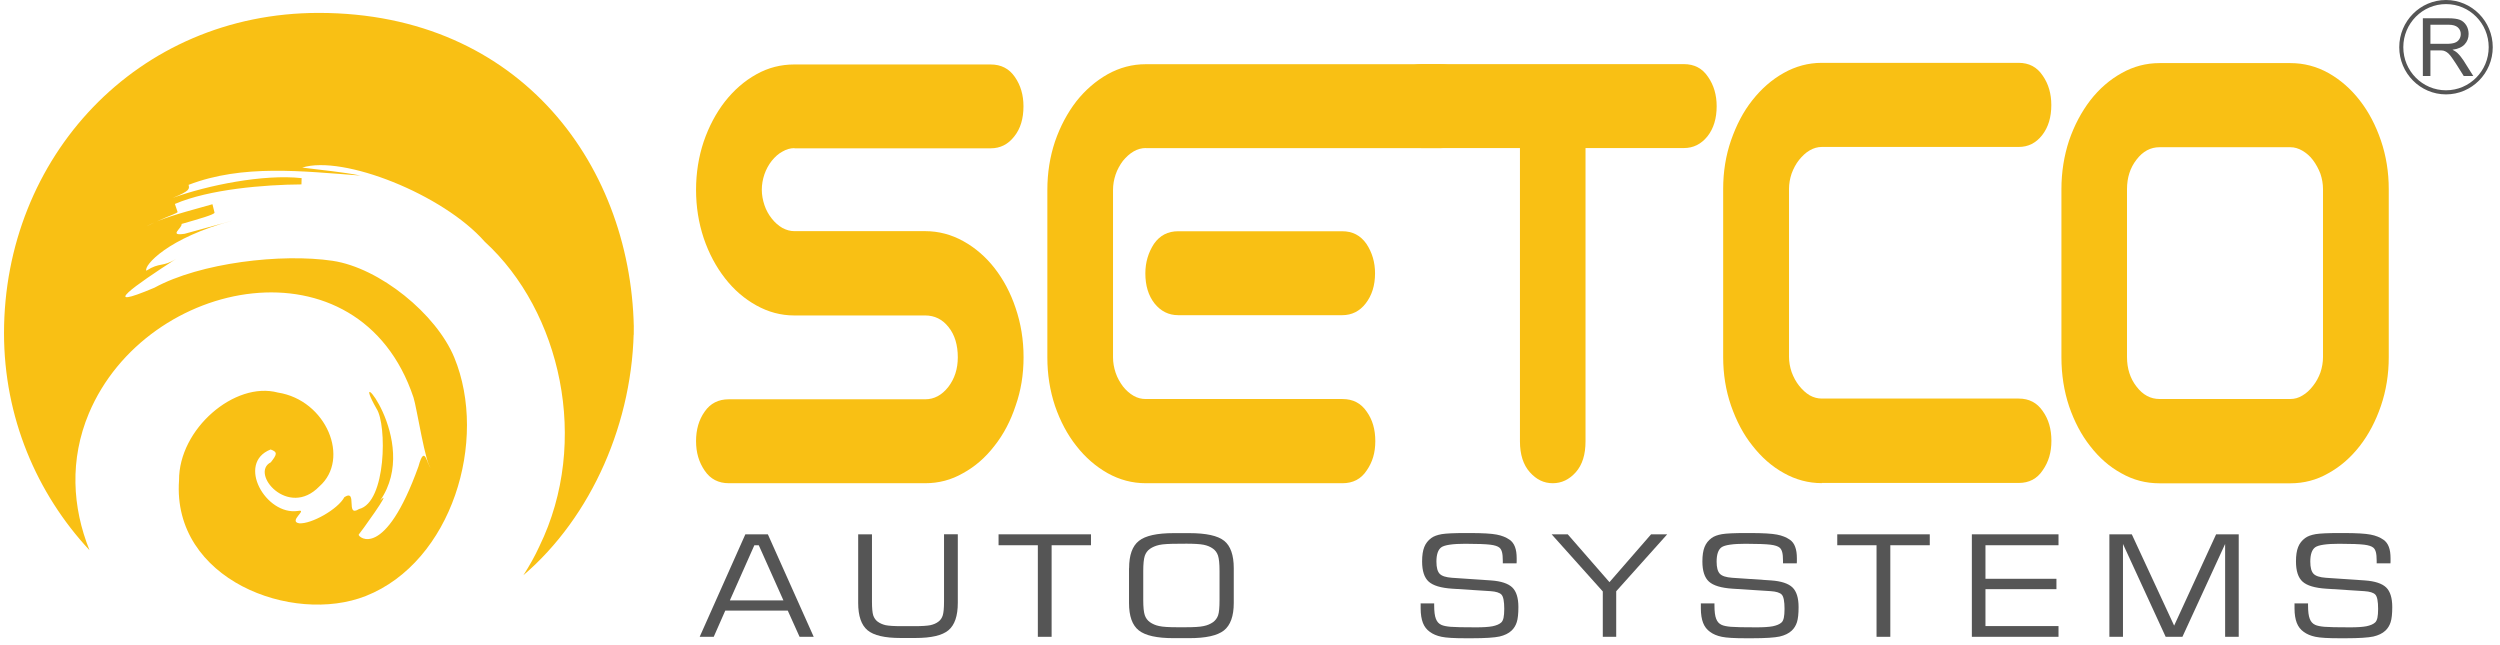 <svg xmlns="http://www.w3.org/2000/svg" width="221" height="57" viewBox="0 0 221 57" fill="none"><path fill-rule="evenodd" clip-rule="evenodd" d="M56.037 29.605C56.037 14.862 46.116 1.141 28.177 1.141C12.068 1.141 0.355 13.938 0.355 29.452C0.355 36.872 3.23 43.608 7.912 48.64C6.383 44.838 6.144 40.626 7.856 36.542C12.96 24.428 31.768 20.843 36.553 35.136C36.832 35.971 37.644 41.237 38.098 41.349C37.747 41.253 37.58 39.082 36.991 41.237C34.005 49.532 31.68 47.507 31.704 47.266C31.72 47.29 34.873 42.941 33.599 44.259C37.325 38.898 30.613 31.438 33.288 36.132C34.212 37.523 34.156 44.428 31.736 44.999C30.502 45.794 31.648 43.182 30.446 43.946C29.872 45.023 27.516 46.341 26.449 46.261C25.437 46.092 27.277 44.983 26.337 45.167C23.494 45.594 20.867 40.931 23.924 39.733C24.553 39.959 24.498 40.16 23.94 40.867C22.061 41.816 25.469 45.859 28.232 42.997C30.995 40.569 28.861 35.369 24.561 34.701C20.763 33.681 15.803 37.909 15.827 42.459C15.198 51.237 25.859 55.248 32.341 52.684C39.945 49.677 43.178 38.93 40.16 31.607C38.575 27.764 33.575 23.681 29.395 23.054C24.88 22.386 17.706 23.222 13.653 25.433C8.621 27.563 11.901 25.248 15.588 22.869C14.37 23.648 14.146 23.15 12.936 23.93C12.697 23.488 14.815 21.02 20.644 19.477L16.328 20.666C14.831 20.891 16.145 20.144 16.05 19.798C17.523 19.372 18.996 18.962 18.964 18.793L18.781 18.054C17.586 18.407 15.389 18.946 13.86 19.573C13.525 19.726 13.175 19.886 12.849 20.071C13.127 19.902 13.478 19.734 13.86 19.573C14.871 19.107 15.723 18.833 15.699 18.737L15.46 18.029C18.486 16.727 23.367 16.325 26.648 16.301L26.664 15.747C23.288 15.377 18.367 16.374 15.269 17.491C16.798 16.88 16.758 16.695 16.671 16.341C21.448 14.501 26.719 15.136 31.879 15.521C30.183 15.184 28.431 15.039 26.719 14.814C30.31 13.681 39.165 17.169 42.851 21.366C49.564 27.507 52.199 39.026 47.685 48.286C47.279 49.179 46.801 50.015 46.267 50.851C52.295 45.69 56.029 37.266 56.029 28.689V29.613L56.037 29.605Z" fill="#F9C014"></path><path fill-rule="evenodd" clip-rule="evenodd" d="M70.226 13.095C69.86 13.095 69.51 13.199 69.167 13.4C68.817 13.585 68.506 13.866 68.22 14.22C67.941 14.574 67.726 14.976 67.575 15.41C67.424 15.86 67.344 16.31 67.344 16.768C67.344 17.226 67.424 17.669 67.575 18.127C67.726 18.577 67.941 18.963 68.22 19.316C68.498 19.67 68.817 19.951 69.167 20.152C69.518 20.337 69.86 20.434 70.226 20.434H81.804C82.982 20.434 84.113 20.739 85.156 21.318C86.215 21.905 87.147 22.709 87.927 23.713C88.707 24.718 89.336 25.892 89.782 27.234C90.244 28.593 90.483 30.032 90.483 31.575C90.483 33.119 90.252 34.525 89.782 35.86C89.336 37.218 88.707 38.408 87.911 39.413C87.115 40.45 86.183 41.254 85.14 41.824C84.097 42.427 82.982 42.717 81.788 42.717H64.438C63.506 42.717 62.797 42.347 62.296 41.607C61.778 40.852 61.531 39.999 61.531 38.995C61.531 37.99 61.778 37.106 62.296 36.382C62.797 35.659 63.506 35.297 64.422 35.297H81.788C82.584 35.297 83.261 34.927 83.826 34.212C84.392 33.472 84.67 32.604 84.67 31.583C84.67 30.514 84.407 29.606 83.858 28.922C83.309 28.223 82.616 27.886 81.78 27.886H70.202C69.024 27.886 67.909 27.58 66.866 27.001C65.807 26.414 64.891 25.627 64.095 24.606C63.299 23.585 62.67 22.411 62.208 21.053C61.762 19.71 61.531 18.288 61.531 16.784C61.531 15.281 61.762 13.85 62.208 12.516C62.67 11.173 63.299 9.984 64.095 8.963C64.891 7.958 65.807 7.154 66.866 6.567C67.909 5.981 69.024 5.699 70.218 5.699H87.569C88.5 5.699 89.209 6.069 89.711 6.8C90.228 7.54 90.475 8.408 90.475 9.397C90.475 10.482 90.212 11.374 89.663 12.058C89.113 12.765 88.421 13.111 87.577 13.111H70.226V13.095Z" fill="#F9C014"></path><path fill-rule="evenodd" clip-rule="evenodd" d="M101.289 13.087C100.923 13.087 100.556 13.184 100.214 13.385C99.864 13.586 99.553 13.875 99.266 14.221C99.004 14.574 98.773 14.976 98.621 15.427C98.47 15.877 98.391 16.335 98.391 16.785V31.592C98.391 32.042 98.47 32.492 98.621 32.95C98.773 33.401 99.004 33.803 99.266 34.156C99.545 34.51 99.864 34.791 100.214 34.992C100.564 35.193 100.923 35.274 101.289 35.274H118.671C119.603 35.274 120.311 35.643 120.813 36.383C121.331 37.098 121.577 37.974 121.577 38.995C121.577 40.016 121.331 40.852 120.813 41.592C120.319 42.347 119.603 42.717 118.671 42.717H101.289C100.095 42.717 98.98 42.42 97.921 41.833C96.878 41.246 95.946 40.442 95.15 39.421C94.354 38.417 93.725 37.227 93.263 35.885C92.817 34.542 92.586 33.119 92.586 31.6V16.793C92.586 15.266 92.817 13.843 93.263 12.508C93.725 11.166 94.362 9.976 95.15 8.955C95.946 7.951 96.878 7.147 97.921 6.56C98.98 5.973 100.095 5.676 101.289 5.676H127.35C128.282 5.676 128.975 6.046 129.492 6.801C129.986 7.541 130.257 8.409 130.257 9.398C130.257 10.467 129.994 11.359 129.444 12.058C128.895 12.742 128.202 13.095 127.35 13.095H101.289V13.087ZM118.655 20.442H104.155C103.24 20.442 102.531 20.812 102.014 21.552C101.52 22.307 101.249 23.176 101.249 24.164C101.249 25.233 101.512 26.126 102.061 26.825C102.611 27.508 103.303 27.862 104.155 27.862H118.655C119.499 27.862 120.2 27.508 120.725 26.825C121.275 26.118 121.554 25.233 121.554 24.164C121.554 23.176 121.291 22.307 120.789 21.552C120.272 20.812 119.563 20.442 118.647 20.442H118.655Z" fill="#F9C014"></path><path fill-rule="evenodd" clip-rule="evenodd" d="M148.847 5.668C149.778 5.668 150.487 6.038 150.989 6.793C151.506 7.533 151.753 8.401 151.753 9.39C151.753 10.459 151.49 11.351 150.941 12.05C150.391 12.734 149.699 13.088 148.855 13.088H140.16V39.012C140.16 40.185 139.881 41.086 139.3 41.745C138.718 42.396 138.042 42.717 137.261 42.717C136.481 42.717 135.82 42.396 135.239 41.745C134.658 41.094 134.363 40.185 134.363 39.012V13.088H125.668C124.824 13.088 124.123 12.734 123.582 12.05C123.032 11.351 122.77 10.459 122.77 9.39C122.77 8.401 123.032 7.533 123.534 6.793C124.051 6.038 124.76 5.668 125.676 5.668H148.871H148.847Z" fill="#F9C014"></path><path fill-rule="evenodd" clip-rule="evenodd" d="M161.039 42.709C159.861 42.709 158.73 42.403 157.687 41.816C156.628 41.23 155.712 40.418 154.916 39.397C154.104 38.392 153.491 37.194 153.021 35.852C152.559 34.509 152.328 33.078 152.328 31.551V16.712C152.328 15.185 152.559 13.754 153.021 12.412C153.491 11.069 154.096 9.879 154.916 8.85C155.712 7.846 156.62 7.042 157.687 6.447C158.73 5.86 159.861 5.555 161.039 5.555H178.445C179.361 5.555 180.069 5.924 180.571 6.68C181.089 7.42 181.336 8.288 181.336 9.285C181.336 10.362 181.073 11.246 180.523 11.953C179.974 12.645 179.297 12.99 178.453 12.99H161.047C160.681 12.99 160.315 13.095 159.972 13.296C159.622 13.497 159.327 13.786 159.041 14.132C158.762 14.486 158.547 14.887 158.38 15.338C158.228 15.788 158.149 16.246 158.149 16.696V31.535C158.149 31.985 158.228 32.444 158.38 32.894C158.547 33.344 158.762 33.746 159.041 34.099C159.327 34.453 159.622 34.734 159.972 34.944C160.322 35.144 160.689 35.233 161.047 35.233H178.453C179.369 35.233 180.077 35.603 180.579 36.342C181.097 37.066 181.344 37.934 181.344 38.963C181.344 39.992 181.097 40.828 180.579 41.567C180.085 42.323 179.369 42.693 178.453 42.693H161.047L161.039 42.709Z" fill="#F9C014"></path><path fill-rule="evenodd" clip-rule="evenodd" d="M202.479 5.578C203.658 5.578 204.78 5.868 205.831 6.454C206.874 7.041 207.806 7.845 208.602 8.874C209.399 9.895 210.012 11.076 210.473 12.419C210.935 13.777 211.166 15.208 211.166 16.72V31.583C211.166 33.094 210.935 34.525 210.473 35.883C210.012 37.226 209.399 38.399 208.602 39.428C207.806 40.449 206.874 41.261 205.831 41.832C204.788 42.435 203.658 42.724 202.479 42.724H190.902C189.691 42.724 188.577 42.435 187.518 41.832C186.474 41.261 185.559 40.457 184.778 39.444C183.982 38.44 183.369 37.258 182.907 35.915C182.461 34.573 182.23 33.126 182.23 31.583V16.72C182.23 15.208 182.461 13.777 182.907 12.419C183.369 11.076 183.998 9.895 184.778 8.874C185.575 7.845 186.506 7.041 187.565 6.454C188.608 5.868 189.723 5.578 190.902 5.578H202.479ZM188.027 31.559C188.027 32.58 188.306 33.456 188.871 34.179C189.437 34.919 190.113 35.272 190.91 35.272H202.471C202.837 35.272 203.188 35.176 203.53 34.967C203.881 34.766 204.191 34.477 204.462 34.123C204.748 33.769 204.963 33.367 205.123 32.933C205.274 32.483 205.354 32.025 205.354 31.559V16.727C205.354 16.253 205.274 15.803 205.123 15.353C204.955 14.919 204.74 14.517 204.462 14.147C204.199 13.793 203.881 13.528 203.53 13.319C203.18 13.118 202.837 13.014 202.471 13.014H190.91C190.113 13.014 189.437 13.367 188.871 14.107C188.306 14.83 188.027 15.699 188.027 16.727V31.559Z" fill="#F9C014"></path><path fill-rule="evenodd" clip-rule="evenodd" d="M64.527 53.078H69.257L67.075 48.199H66.685L64.519 53.078H64.527ZM61.852 56.294L65.889 47.234H67.879L71.932 56.294H70.682L69.639 53.979H64.113L63.094 56.294H61.844H61.852Z" fill="#555555"></path><path fill-rule="evenodd" clip-rule="evenodd" d="M75.863 47.235H77.082V53.175C77.082 53.762 77.121 54.164 77.193 54.397C77.273 54.63 77.4 54.815 77.583 54.952C77.782 55.096 78.013 55.201 78.284 55.265C78.555 55.321 79.024 55.353 79.685 55.353H80.832C81.501 55.353 81.971 55.321 82.249 55.265C82.528 55.201 82.759 55.104 82.958 54.952C83.141 54.815 83.268 54.63 83.34 54.397C83.412 54.164 83.452 53.754 83.452 53.167V47.227H84.67V53.296C84.67 54.453 84.391 55.257 83.842 55.715C83.292 56.173 82.321 56.398 80.927 56.398H79.606C78.212 56.398 77.241 56.173 76.691 55.715C76.142 55.257 75.863 54.453 75.863 53.296V47.227V47.235Z" fill="#555555"></path><path fill-rule="evenodd" clip-rule="evenodd" d="M88.273 48.199V47.234H96.443V48.199H92.963V56.294H91.745V48.199H88.273Z" fill="#555555"></path><path fill-rule="evenodd" clip-rule="evenodd" d="M104.773 48.069H104.096C103.332 48.069 102.791 48.102 102.472 48.174C102.154 48.246 101.883 48.359 101.652 48.52C101.437 48.672 101.286 48.881 101.198 49.139C101.111 49.404 101.063 49.846 101.063 50.481V53.045C101.063 53.68 101.111 54.122 101.198 54.38C101.286 54.637 101.437 54.846 101.652 54.999C101.883 55.159 102.154 55.28 102.472 55.344C102.791 55.417 103.332 55.449 104.096 55.449H104.773C105.538 55.449 106.087 55.417 106.406 55.344C106.732 55.28 107.003 55.159 107.234 54.999C107.441 54.846 107.592 54.645 107.68 54.396C107.767 54.147 107.807 53.696 107.807 53.045V50.465C107.807 49.83 107.759 49.38 107.672 49.114C107.584 48.849 107.433 48.648 107.218 48.495C106.995 48.335 106.724 48.222 106.406 48.158C106.087 48.093 105.538 48.061 104.773 48.061V48.069ZM99.813 50.232C99.813 49.074 100.099 48.27 100.681 47.812C101.254 47.354 102.281 47.129 103.754 47.129H105.132C106.621 47.129 107.648 47.354 108.213 47.804C108.778 48.254 109.065 49.066 109.065 50.232V53.303C109.065 54.468 108.77 55.272 108.197 55.73C107.616 56.188 106.597 56.413 105.124 56.413H103.746C102.273 56.413 101.254 56.188 100.673 55.73C100.091 55.272 99.805 54.468 99.805 53.303V50.232H99.813Z" fill="#555555"></path><path fill-rule="evenodd" clip-rule="evenodd" d="M125.562 53.343H126.781V53.512C126.781 54.05 126.829 54.444 126.932 54.701C127.028 54.959 127.187 55.136 127.418 55.24C127.593 55.32 127.864 55.377 128.23 55.409C128.596 55.441 129.353 55.457 130.499 55.457C131.12 55.457 131.598 55.425 131.94 55.361C132.283 55.288 132.538 55.184 132.705 55.031C132.8 54.951 132.864 54.814 132.912 54.621C132.952 54.428 132.976 54.163 132.976 53.833C132.976 53.158 132.896 52.74 132.729 52.563C132.57 52.394 132.243 52.29 131.757 52.258L128.389 52.041C127.378 51.976 126.685 51.767 126.295 51.414C125.905 51.06 125.714 50.465 125.714 49.629C125.714 49.099 125.777 48.681 125.905 48.359C126.032 48.038 126.239 47.772 126.526 47.563C126.741 47.402 127.051 47.29 127.45 47.218C127.848 47.153 128.548 47.121 129.552 47.121H129.942C131.065 47.121 131.853 47.169 132.307 47.258C132.769 47.346 133.143 47.499 133.453 47.716C133.66 47.861 133.82 48.07 133.923 48.343C134.027 48.616 134.074 48.946 134.074 49.356C134.074 49.468 134.074 49.565 134.074 49.629C134.074 49.693 134.074 49.75 134.066 49.798H132.848V49.573C132.848 49.243 132.824 48.986 132.777 48.809C132.729 48.632 132.657 48.504 132.554 48.415C132.402 48.287 132.132 48.198 131.741 48.15C131.351 48.102 130.619 48.07 129.528 48.07C128.437 48.07 127.696 48.174 127.41 48.383C127.123 48.592 126.98 49.018 126.98 49.645C126.98 50.168 127.075 50.521 127.266 50.722C127.458 50.923 127.816 51.036 128.357 51.076L131.797 51.309C132.697 51.373 133.326 51.583 133.684 51.928C134.043 52.274 134.226 52.853 134.226 53.664C134.226 54.259 134.178 54.701 134.082 54.999C133.987 55.296 133.836 55.545 133.621 55.746C133.358 55.996 132.999 56.164 132.554 56.269C132.108 56.365 131.296 56.422 130.109 56.422H129.568C128.564 56.422 127.848 56.382 127.434 56.293C127.012 56.205 126.669 56.06 126.391 55.851C126.12 55.658 125.913 55.393 125.785 55.063C125.658 54.734 125.586 54.307 125.586 53.793V53.351L125.562 53.343Z" fill="#555555"></path><path fill-rule="evenodd" clip-rule="evenodd" d="M142.873 56.294H141.687V52.283L137.164 47.234H138.589L142.276 51.463L145.955 47.234H147.38L142.873 52.267V56.294Z" fill="#555555"></path><path fill-rule="evenodd" clip-rule="evenodd" d="M150.34 53.343H151.558V53.512C151.558 54.05 151.606 54.444 151.709 54.701C151.805 54.959 151.964 55.136 152.195 55.24C152.37 55.32 152.641 55.377 153.007 55.409C153.374 55.441 154.13 55.457 155.277 55.457C155.898 55.457 156.375 55.425 156.718 55.361C157.06 55.288 157.315 55.184 157.482 55.031C157.578 54.951 157.641 54.814 157.689 54.621C157.729 54.428 157.753 54.163 157.753 53.833C157.753 53.158 157.673 52.74 157.506 52.563C157.347 52.394 157.02 52.29 156.535 52.258L153.167 52.041C152.155 51.976 151.463 51.767 151.072 51.414C150.682 51.06 150.491 50.465 150.491 49.629C150.491 49.099 150.555 48.681 150.682 48.359C150.81 48.038 151.017 47.772 151.303 47.563C151.518 47.402 151.829 47.29 152.227 47.218C152.625 47.153 153.326 47.121 154.329 47.121H154.719C155.842 47.121 156.63 47.169 157.084 47.258C157.546 47.346 157.92 47.499 158.231 47.716C158.438 47.861 158.597 48.07 158.693 48.343C158.796 48.616 158.844 48.946 158.844 49.356C158.844 49.468 158.844 49.565 158.844 49.629C158.844 49.693 158.844 49.75 158.836 49.798H157.618V49.573C157.618 49.243 157.594 48.986 157.546 48.809C157.498 48.632 157.426 48.504 157.323 48.415C157.172 48.287 156.901 48.198 156.511 48.15C156.121 48.102 155.388 48.07 154.297 48.07C153.206 48.07 152.466 48.174 152.179 48.383C151.893 48.592 151.749 49.018 151.749 49.645C151.749 50.168 151.845 50.521 152.036 50.722C152.227 50.923 152.585 51.036 153.127 51.076L156.567 51.309C157.466 51.373 158.095 51.583 158.454 51.928C158.812 52.274 158.995 52.853 158.995 53.664C158.995 54.259 158.947 54.701 158.852 54.999C158.756 55.296 158.605 55.545 158.39 55.746C158.127 55.996 157.769 56.164 157.323 56.269C156.877 56.365 156.065 56.422 154.878 56.422H154.337C153.334 56.422 152.617 56.382 152.203 56.293C151.781 56.205 151.439 56.06 151.16 55.851C150.889 55.658 150.682 55.393 150.555 55.063C150.427 54.734 150.356 54.307 150.356 53.793V53.351L150.34 53.343Z" fill="#555555"></path><path fill-rule="evenodd" clip-rule="evenodd" d="M162.414 48.199V47.234H170.592V48.199H167.104V56.294H165.886V48.199H162.414Z" fill="#555555"></path><path fill-rule="evenodd" clip-rule="evenodd" d="M174.312 56.294V47.234H181.972V48.199H175.515V51.165H181.789V52.082H175.515V55.345H181.972V56.294H174.312Z" fill="#555555"></path><path fill-rule="evenodd" clip-rule="evenodd" d="M186.469 56.294V47.234H188.451L192.194 55.305L195.904 47.234H197.903V56.294H196.701V48.087L192.926 56.294H191.445L187.671 48.087V56.294H186.469Z" fill="#555555"></path><path fill-rule="evenodd" clip-rule="evenodd" d="M202.812 53.343H204.031V53.512C204.031 54.05 204.079 54.444 204.182 54.701C204.278 54.959 204.437 55.136 204.668 55.24C204.843 55.32 205.114 55.377 205.48 55.409C205.846 55.441 206.603 55.457 207.749 55.457C208.37 55.457 208.848 55.425 209.19 55.361C209.533 55.288 209.788 55.184 209.955 55.031C210.05 54.951 210.114 54.814 210.162 54.621C210.202 54.428 210.226 54.163 210.226 53.833C210.226 53.158 210.146 52.74 209.979 52.563C209.82 52.394 209.493 52.29 209.007 52.258L205.639 52.041C204.628 51.976 203.935 51.767 203.545 51.414C203.155 51.06 202.964 50.465 202.964 49.629C202.964 49.099 203.027 48.681 203.155 48.359C203.282 48.038 203.489 47.772 203.776 47.563C203.991 47.402 204.301 47.29 204.7 47.218C205.098 47.153 205.798 47.121 206.802 47.121H207.192C208.315 47.121 209.103 47.169 209.557 47.258C210.019 47.346 210.393 47.499 210.703 47.716C210.91 47.861 211.07 48.07 211.173 48.343C211.277 48.616 211.324 48.946 211.324 49.356C211.324 49.468 211.324 49.565 211.324 49.629C211.324 49.693 211.324 49.75 211.316 49.798H210.098V49.573C210.098 49.243 210.074 48.986 210.027 48.809C209.979 48.632 209.907 48.504 209.804 48.415C209.652 48.287 209.382 48.198 208.991 48.15C208.601 48.102 207.869 48.07 206.778 48.07C205.687 48.07 204.946 48.174 204.66 48.383C204.373 48.592 204.23 49.018 204.23 49.645C204.23 50.168 204.325 50.521 204.516 50.722C204.708 50.923 205.066 51.036 205.607 51.076L209.047 51.309C209.947 51.373 210.576 51.583 210.934 51.928C211.293 52.274 211.476 52.853 211.476 53.664C211.476 54.259 211.428 54.701 211.332 54.999C211.237 55.296 211.086 55.545 210.871 55.746C210.608 55.996 210.249 56.164 209.804 56.269C209.358 56.365 208.546 56.422 207.359 56.422H206.818C205.814 56.422 205.098 56.382 204.684 56.293C204.27 56.205 203.919 56.06 203.641 55.851C203.37 55.658 203.163 55.393 203.035 55.063C202.908 54.734 202.836 54.307 202.836 53.793V53.351L202.812 53.343Z" fill="#555555"></path><path d="M214.18 6.728V1.615H216.425C216.879 1.615 217.221 1.663 217.452 1.752C217.683 1.84 217.874 2.009 218.018 2.234C218.161 2.467 218.225 2.725 218.225 3.006C218.225 3.368 218.105 3.673 217.874 3.922C217.643 4.171 217.285 4.332 216.799 4.397C216.975 4.485 217.11 4.565 217.205 4.654C217.404 4.839 217.588 5.064 217.763 5.329L218.639 6.72H217.795L217.126 5.659C216.927 5.353 216.767 5.12 216.64 4.951C216.513 4.79 216.401 4.678 216.298 4.614C216.194 4.549 216.099 4.501 215.995 4.477C215.916 4.461 215.796 4.453 215.621 4.453H214.849V6.72H214.18V6.728ZM214.849 3.874H216.29C216.592 3.874 216.831 3.842 217.006 3.778C217.182 3.713 217.309 3.609 217.397 3.472C217.484 3.335 217.532 3.183 217.532 3.014C217.532 2.773 217.444 2.572 217.269 2.419C217.094 2.266 216.823 2.186 216.449 2.186H214.849V3.874Z" fill="#555555"></path><path d="M216.226 8.344C213.949 8.344 212.094 6.471 212.094 4.172C212.094 1.873 213.949 0 216.226 0C218.504 0 220.359 1.873 220.359 4.172C220.359 6.471 218.504 8.344 216.226 8.344ZM216.226 0.362C214.148 0.362 212.452 2.066 212.452 4.172C212.452 6.278 214.14 7.982 216.226 7.982C218.312 7.982 220.001 6.278 220.001 4.172C220.001 2.066 218.312 0.362 216.226 0.362Z" fill="#555555"></path></svg>